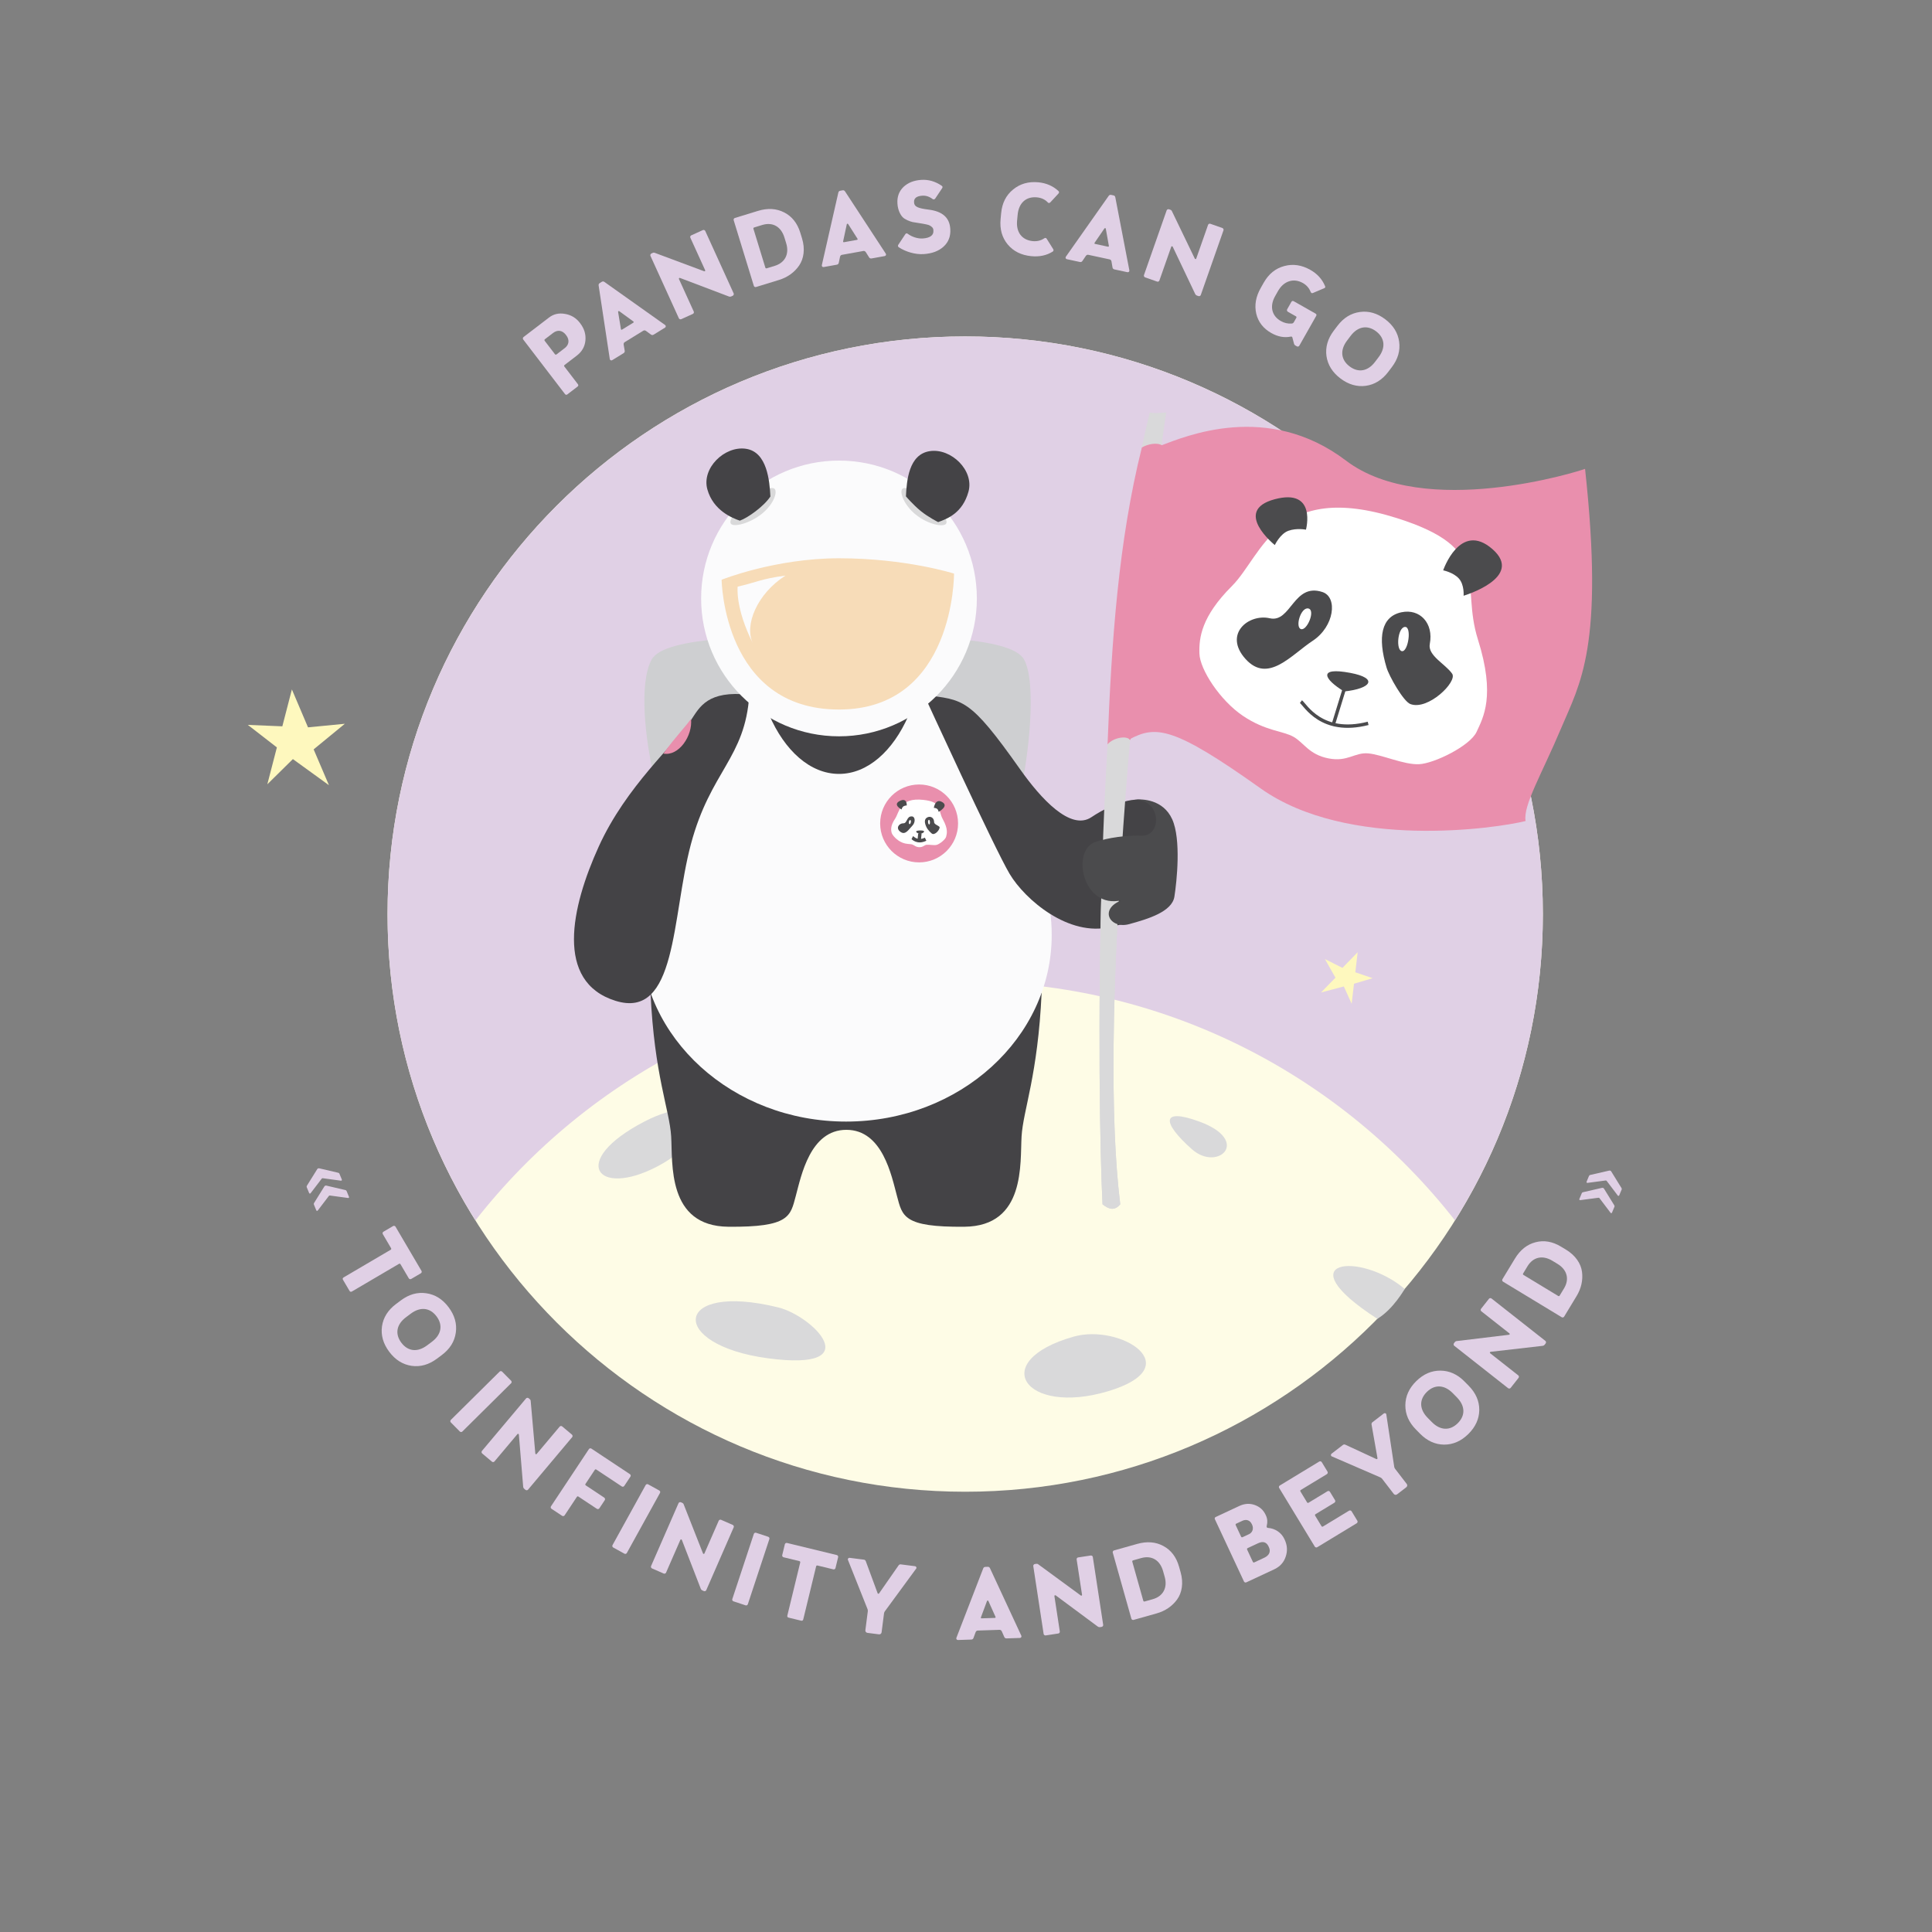 <?xml version="1.0" encoding="utf-8"?>
<!DOCTYPE svg PUBLIC "-//W3C//DTD SVG 1.1//EN" "http://www.w3.org/Graphics/SVG/1.1/DTD/svg11.dtd">
<svg version="1.1" id="Calque_1" xmlns="http://www.w3.org/2000/svg" xmlns:xlink="http://www.w3.org/1999/xlink" x="0px" y="0px"
	 viewBox="0 0 566.93 566.93" enable-background="new 0 0 566.93 566.93" xml:space="preserve">
  <rect x="0" y="0" width="566.93" height="566.93" fill="#808080" stroke="none"/>
  <!--text-->
  <g class="animated rotateInUpLeft delay3s">
    <path fill="#E0D0E5" d="M93.654,342.83l5.569,1.303c0.174,0.025,0.314,0.129,0.382,0.295l0.7,1.691
      c0.092,0.223-0.096,0.396-0.281,0.344l-5.261-0.715c-0.146-0.037-0.312,0.031-0.388,0.16l-3.225,4.221
      c-0.092,0.17-0.349,0.178-0.439-0.045l-0.698-1.691c-0.069-0.166-0.043-0.338,0.062-0.479l3.024-4.854
      c0.062-0.09,0.131-0.152,0.242-0.199C93.425,342.828,93.548,342.811,93.654,342.83 M95.751,347.904l5.568,1.301
      c0.176,0.027,0.313,0.131,0.385,0.297l0.697,1.691c0.092,0.223-0.096,0.396-0.279,0.344l-5.264-0.715
      c-0.146-0.037-0.312,0.031-0.387,0.16l-3.222,4.221c-0.095,0.168-0.352,0.178-0.441-0.045l-0.699-1.693
      c-0.067-0.166-0.043-0.338,0.062-0.479l3.024-4.854c0.062-0.09,0.134-0.149,0.243-0.196
      C95.522,347.902,95.646,347.883,95.751,347.904"/>
    <path fill="#E0D0E5" d="M115.358,359.77c0.233-0.137,0.562-0.053,0.699,0.183l7.629,12.981c0.137,0.232,0.051,0.562-0.182,0.699
      l-2.846,1.67c-0.232,0.139-0.562,0.053-0.697-0.18l-2.433-4.139c-0.105-0.183-0.271-0.226-0.478-0.103l-13.784,8.101
      c-0.285,0.168-0.531,0.104-0.715-0.207l-1.9-3.232c-0.166-0.285-0.103-0.531,0.184-0.699l13.785-8.1
      c0.206-0.121,0.25-0.285,0.128-0.492l-2.416-4.113c-0.138-0.231-0.054-0.561,0.181-0.697L115.358,359.77z"/>
    <path fill="#E0D0E5" d="M117.629,381.59c2.379-1.779,4.857-2.471,7.462-2.094c2.604,0.377,4.785,1.742,6.563,4.121
      c1.777,2.381,2.47,4.859,2.094,7.463s-1.743,4.785-4.122,6.562l-1.396,1.043c-2.379,1.776-4.881,2.485-7.484,2.108
      c-2.579-0.394-4.762-1.76-6.539-4.139c-1.778-2.38-2.471-4.857-2.117-7.443c0.376-2.604,1.767-4.805,4.146-6.582L117.629,381.59z
       M119.146,386.525c-2.812,2.1-3.304,4.901-1.381,7.473c1.922,2.572,4.746,2.895,7.56,0.793l1.394-1.041
      c2.812-2.102,3.304-4.902,1.382-7.475c-1.923-2.57-4.748-2.896-7.56-0.793L119.146,386.525z"/>
    <path fill="#E0D0E5" d="M146.611,402.484c0.192-0.189,0.53-0.188,0.723,0.004l2.658,2.686c0.188,0.191,0.188,0.531-0.005,0.721
      l-14.323,14.183c-0.191,0.188-0.531,0.188-0.722-0.004l-2.658-2.687c-0.19-0.191-0.188-0.531,0.003-0.721L146.611,402.484z"/>
    <path fill="#E0D0E5" d="M154.383,410.342c0.174-0.207,0.535-0.217,0.742-0.043l0.344,0.289c0.161,0.135,0.237,0.277,0.251,0.445
      l1.364,15.49c0.014,0.168,0.238,0.319,0.396,0.135l6.756-8.037c0.173-0.207,0.513-0.236,0.718-0.062l2.871,2.414
      c0.206,0.174,0.26,0.531,0.086,0.736l-12.972,15.434c-0.175,0.207-0.535,0.218-0.742,0.043l-0.391-0.327
      c-0.16-0.136-0.264-0.341-0.281-0.552l-1.265-15.328c-0.019-0.211-0.265-0.338-0.418-0.153l-6.756,8.037
      c-0.175,0.207-0.514,0.235-0.72,0.062l-2.869-2.412c-0.207-0.174-0.261-0.53-0.086-0.737L154.383,410.342z"/>
    <path fill="#E0D0E5" d="M172.819,425.219c0.149-0.225,0.482-0.293,0.707-0.143l11.33,7.512c0.226,0.15,0.293,0.482,0.144,0.709
      l-1.824,2.75c-0.148,0.226-0.482,0.293-0.708,0.144l-7.479-4.959c-0.174-0.115-0.34-0.082-0.456,0.094l-2.703,4.076
      c-0.134,0.198-0.101,0.364,0.075,0.481l5.401,3.582c0.227,0.15,0.317,0.498,0.168,0.726l-1.592,2.399
      c-0.149,0.226-0.474,0.334-0.749,0.152l-5.402-3.584c-0.175-0.115-0.341-0.082-0.457,0.094l-3.6,5.426
      c-0.148,0.228-0.507,0.277-0.732,0.127l-3.125-2.071c-0.226-0.15-0.293-0.482-0.144-0.707L172.819,425.219z"/>
    <path fill="#E0D0E5" d="M189.475,435.758c0.131-0.235,0.457-0.33,0.692-0.201l3.31,1.828c0.235,0.129,0.331,0.455,0.2,0.691
      l-9.742,17.647c-0.13,0.236-0.456,0.33-0.69,0.199l-3.311-1.826c-0.234-0.131-0.331-0.457-0.2-0.692L189.475,435.758z"/>
    <path fill="#E0D0E5" d="M199.114,441.082c0.107-0.248,0.451-0.359,0.699-0.252l0.412,0.18c0.192,0.084,0.305,0.199,0.367,0.357
      l5.697,14.471c0.062,0.158,0.319,0.238,0.416,0.021l4.203-9.625c0.107-0.246,0.425-0.371,0.672-0.265l3.438,1.502
      c0.247,0.107,0.399,0.437,0.29,0.685l-8.069,18.479c-0.106,0.246-0.45,0.357-0.698,0.25l-0.467-0.203
      c-0.192-0.084-0.351-0.252-0.427-0.448l-5.556-14.345c-0.078-0.196-0.349-0.25-0.444-0.03l-4.203,9.625
      c-0.107,0.247-0.424,0.37-0.672,0.264l-3.438-1.502c-0.247-0.107-0.399-0.437-0.291-0.683L199.114,441.082z"/>
    <path fill="#E0D0E5" d="M221.212,450.1c0.084-0.256,0.388-0.409,0.645-0.323l3.589,1.186c0.257,0.086,0.409,0.389,0.324,0.646
      l-6.327,19.145c-0.084,0.256-0.387,0.408-0.645,0.324l-3.588-1.187c-0.258-0.086-0.41-0.389-0.326-0.645L221.212,450.1z"/>
    <path fill="#E0D0E5" d="M230.312,453.141c0.064-0.262,0.354-0.438,0.617-0.375l14.637,3.556c0.265,0.062,0.439,0.354,0.377,0.614
      l-0.778,3.207c-0.064,0.265-0.354,0.439-0.616,0.377l-4.666-1.133c-0.204-0.051-0.349,0.037-0.405,0.271l-3.772,15.541
      c-0.078,0.321-0.295,0.453-0.646,0.369l-3.646-0.886c-0.321-0.078-0.454-0.295-0.376-0.616l3.772-15.541
      c0.059-0.234-0.031-0.38-0.265-0.437l-4.636-1.125c-0.265-0.063-0.439-0.354-0.376-0.617L230.312,453.141z"/>
    <path fill="#E0D0E5" d="M254.651,472.814c0.026-0.207-0.006-0.425-0.073-0.613l-5.746-14.433c-0.174-0.295,0.116-0.682,0.504-0.633
      l4.166,0.533c0.268,0.033,0.432,0.176,0.549,0.432l3.484,9.429c0.048,0.098,0.103,0.133,0.192,0.145l0.028,0.004
      c0.06,0.008,0.124-0.014,0.194-0.096l5.739-8.248c0.181-0.219,0.373-0.316,0.642-0.281l4.166,0.533
      c0.387,0.047,0.569,0.494,0.327,0.736l-9.188,12.524c-0.112,0.166-0.198,0.367-0.226,0.576l-0.712,5.562
      c-0.049,0.389-0.383,0.646-0.771,0.6l-3.392-0.436c-0.388-0.05-0.646-0.386-0.599-0.771L254.651,472.814z"/>
    <path fill="#E0D0E5" d="M288.519,460.229c0.111-0.272,0.314-0.43,0.615-0.438l0.721-0.025c0.299-0.01,0.515,0.136,0.644,0.4
      L299.707,480c0.132,0.326-0.098,0.633-0.428,0.645l-3.897,0.13c-0.33,0.01-0.545-0.134-0.674-0.398l-0.746-1.686
      c-0.16-0.296-0.375-0.438-0.646-0.431l-6.416,0.213c-0.271,0.009-0.477,0.166-0.614,0.472l-0.634,1.729
      c-0.11,0.275-0.315,0.433-0.646,0.443l-3.897,0.129c-0.329,0.01-0.579-0.281-0.471-0.615L288.519,460.229z M287.853,474.568
      c-0.082,0.213,0.012,0.33,0.222,0.321l3.838-0.127c0.211-0.006,0.295-0.129,0.198-0.336l-2.073-4.612
      c-0.097-0.207-0.336-0.199-0.42,0.014L287.853,474.568z"/>
    <path fill="#E0D0E5" d="M303.205,459.543c-0.041-0.266,0.189-0.545,0.457-0.586l0.443-0.068c0.209-0.03,0.367,0.006,0.502,0.105
      l12.545,9.195c0.14,0.1,0.4,0.028,0.365-0.207l-1.586-10.384c-0.041-0.268,0.16-0.541,0.426-0.582l3.707-0.565
      c0.271-0.041,0.572,0.156,0.613,0.424l3.045,19.934c0.041,0.267-0.191,0.546-0.457,0.586l-0.504,0.076
      c-0.209,0.031-0.43-0.024-0.603-0.149l-12.356-9.162c-0.17-0.125-0.428-0.025-0.394,0.211l1.586,10.383
      c0.041,0.269-0.159,0.541-0.428,0.582l-3.707,0.566c-0.266,0.041-0.569-0.156-0.61-0.425L303.205,459.543z"/>
    <path fill="#E0D0E5" d="M333.692,453.051c2.887-0.813,5.469-0.606,7.719,0.629c2.24,1.207,3.777,3.236,4.566,6.037l0.473,1.674
      c0.877,3.117,0.402,5.963-1.03,7.955c-1.435,1.994-3.529,3.396-5.984,4.086l-6.812,1.92c-0.262,0.072-0.557-0.094-0.631-0.354
      l-5.465-19.4c-0.072-0.26,0.092-0.555,0.354-0.629L333.692,453.051z M332.496,457.873c-0.202,0.059-0.284,0.205-0.229,0.408
      l3.221,11.432c0.058,0.203,0.205,0.285,0.406,0.229l2.369-0.666c3.031-0.855,4.412-3.363,3.508-6.566l-0.471-1.676
      c-0.91-3.232-3.351-4.697-6.439-3.826L332.496,457.873z"/>
    <path fill="#E0D0E5" d="M356.509,445.824c-0.14-0.299-0.054-0.539,0.246-0.678l6.901-3.226c1.576-0.736,3.097-0.815,4.57-0.281
      c1.474,0.535,2.51,1.478,3.158,2.861l0.1,0.219c0.434,0.924,0.513,1.945,0.23,3.037c-0.093,0.375,0.037,0.578,0.413,0.603
      c2.021,0.147,3.881,1.364,4.758,3.239l0.088,0.191c0.774,1.656,0.877,3.297,0.324,4.945c-0.527,1.637-1.578,2.856-3.156,3.659
      l-8.425,3.937c-0.244,0.115-0.564-0.002-0.679-0.246L356.509,445.824z M362.767,447.105c-0.162,0.075-0.232,0.207-0.17,0.409
      l1.574,3.371c0.1,0.218,0.262,0.275,0.45,0.187l1.957-0.914c0.992-0.496,1.347-1.654,0.838-2.742l-0.09-0.189
      c-0.521-1.114-1.598-1.506-2.766-0.959L362.767,447.105z M366.119,454.279c-0.188,0.088-0.248,0.248-0.146,0.465l1.662,3.561
      c0.088,0.189,0.25,0.248,0.438,0.16l2.938-1.371c1.438-0.674,1.938-1.801,1.341-3.078l-0.1-0.217c-0.61-1.305-1.649-1.615-3.09-0.94
      L366.119,454.279z"/>
    <path fill="#E0D0E5" d="M375.355,436.617c-0.141-0.23-0.059-0.562,0.172-0.701l11.594-7.035c0.23-0.141,0.586-0.074,0.728,0.156
      l1.711,2.822c0.141,0.229,0.033,0.575-0.195,0.715l-7.645,4.639c-0.181,0.109-0.219,0.273-0.111,0.453l1.93,3.18
      c0.109,0.183,0.273,0.222,0.455,0.111l5.539-3.361c0.281-0.172,0.57-0.1,0.742,0.183l1.494,2.463
      c0.141,0.229,0.033,0.576-0.197,0.717l-5.539,3.361c-0.182,0.108-0.223,0.272-0.098,0.479l1.836,3.027
      c0.109,0.18,0.275,0.219,0.455,0.11l7.645-4.639c0.229-0.141,0.586-0.076,0.726,0.156l1.713,2.82
      c0.141,0.229,0.033,0.575-0.197,0.717l-11.594,7.035c-0.23,0.141-0.562,0.059-0.701-0.172L375.355,436.617z"/>
    <path fill="#E0D0E5" d="M405.568,433.934c-0.127-0.166-0.303-0.297-0.481-0.385l-14.257-6.178c-0.329-0.086-0.397-0.564-0.088-0.803
      l3.328-2.562c0.215-0.164,0.43-0.18,0.693-0.08l9.119,4.226c0.104,0.034,0.168,0.021,0.239-0.033l0.023-0.019
      c0.047-0.036,0.076-0.098,0.068-0.204L402.467,418c-0.027-0.283,0.043-0.486,0.256-0.652l3.328-2.561
      c0.309-0.238,0.756-0.051,0.754,0.291l2.322,15.361c0.036,0.196,0.118,0.399,0.245,0.565l3.423,4.445
      c0.237,0.309,0.182,0.729-0.127,0.969l-2.709,2.084c-0.312,0.238-0.73,0.184-0.97-0.125L405.568,433.934z"/>
    <path fill="#E0D0E5" d="M415.475,419.459c-2.084-2.115-3.105-4.479-3.086-7.109c0.019-2.629,1.078-4.979,3.192-7.062
      c2.117-2.086,4.479-3.106,7.109-3.088c2.631,0.021,4.98,1.077,7.064,3.194l1.221,1.238c2.084,2.117,3.127,4.502,3.109,7.133
      c-0.041,2.609-1.101,4.957-3.216,7.041c-2.116,2.084-4.479,3.107-7.092,3.107c-2.631-0.021-4.998-1.098-7.084-3.215L415.475,419.459
      z M420.159,417.289c2.463,2.5,5.308,2.607,7.595,0.354c2.286-2.252,2.223-5.096-0.24-7.598l-1.221-1.24
      c-2.464-2.502-5.308-2.606-7.595-0.354c-2.287,2.252-2.225,5.096,0.238,7.598L420.159,417.289z"/>
    <path fill="#E0D0E5" d="M426.719,394.896c-0.211-0.166-0.232-0.527-0.064-0.74l0.277-0.354c0.131-0.163,0.27-0.243,0.438-0.266
      l15.439-1.861c0.168-0.02,0.311-0.25,0.123-0.397l-8.252-6.494c-0.213-0.166-0.252-0.504-0.086-0.717l2.319-2.945
      c0.166-0.213,0.523-0.277,0.734-0.109l15.842,12.469c0.213,0.166,0.234,0.527,0.068,0.74l-0.316,0.4
      c-0.129,0.164-0.33,0.273-0.541,0.299l-15.278,1.756c-0.211,0.025-0.332,0.275-0.144,0.424l8.252,6.494
      c0.211,0.166,0.252,0.504,0.084,0.717l-2.317,2.945c-0.168,0.213-0.521,0.277-0.734,0.109L426.719,394.896z"/>
    <path fill="#E0D0E5" d="M444.54,369.332c1.556-2.566,3.582-4.176,6.07-4.809c2.463-0.646,4.971-0.215,7.459,1.295l1.488,0.899
      c2.77,1.681,4.363,4.085,4.676,6.521c0.314,2.434-0.262,4.891-1.586,7.07l-3.668,6.053c-0.141,0.231-0.469,0.312-0.701,0.172
      l-17.235-10.447c-0.23-0.141-0.312-0.471-0.173-0.701L444.54,369.332z M446.959,373.674c-0.107,0.18-0.068,0.344,0.11,0.453
      l10.158,6.156c0.178,0.109,0.344,0.068,0.453-0.109l1.272-2.104c1.636-2.693,0.933-5.469-1.916-7.195l-1.485-0.902
      c-2.873-1.74-5.654-1.146-7.318,1.598L446.959,373.674z"/>
    <path fill="#E0D0E5" d="M470.672,348.793l3.006,4.865c0.104,0.141,0.129,0.314,0.059,0.48l-0.705,1.688
      c-0.092,0.221-0.348,0.213-0.438,0.043l-3.205-4.232c-0.078-0.129-0.244-0.199-0.39-0.162l-5.266,0.693
      c-0.184,0.053-0.371-0.121-0.277-0.344l0.705-1.688c0.068-0.166,0.209-0.271,0.386-0.296l5.571-1.28
      c0.107-0.021,0.23-0.002,0.312,0.032C470.54,348.641,470.611,348.703,470.672,348.793 M472.786,343.727l3.009,4.865
      c0.104,0.143,0.129,0.314,0.059,0.48l-0.705,1.688c-0.092,0.222-0.348,0.212-0.438,0.044l-3.207-4.232
      c-0.076-0.131-0.242-0.199-0.39-0.162l-5.262,0.693c-0.187,0.053-0.373-0.123-0.281-0.345l0.705-1.688
      c0.072-0.166,0.211-0.271,0.385-0.295l5.574-1.279c0.107-0.021,0.229-0.002,0.312,0.033
      C472.656,343.574,472.729,343.637,472.786,343.727"/>
    <path fill="#E0D0E5" d="M153.529,99.62c-0.162-0.215-0.117-0.551,0.096-0.715l7.479-5.726c1.357-1.039,2.9-1.39,4.699-1.066
      c1.779,0.301,3.227,1.156,4.339,2.609l0.128,0.167c1.187,1.548,1.688,3.241,1.515,5.037c-0.176,1.795-1.013,3.268-2.514,4.416
      l-3.572,2.735c-0.189,0.146-0.214,0.315-0.086,0.481l3.957,5.169c0.201,0.262,0.167,0.514-0.095,0.715l-2.977,2.279
      c-0.265,0.201-0.517,0.167-0.715-0.095L153.529,99.62z M159.919,99.526c-0.19,0.146-0.213,0.314-0.067,0.504l2.973,3.883
      c0.146,0.191,0.313,0.213,0.506,0.067l2.403-1.842c1.265-0.966,1.437-2.42,0.433-3.73l-0.127-0.167
      c-1.021-1.333-2.429-1.541-3.738-0.539L159.919,99.526z"/>
    <path fill="#E0D0E5" d="M175.663,83.761c-0.038-0.293,0.062-0.531,0.317-0.688l0.612-0.378c0.255-0.157,0.513-0.139,0.756,0.028
      l17.836,12.655c0.276,0.219,0.229,0.6-0.052,0.773l-3.32,2.045c-0.281,0.173-0.539,0.156-0.783-0.011l-1.482-1.095
      c-0.286-0.176-0.543-0.194-0.772-0.052l-5.467,3.366c-0.229,0.142-0.33,0.38-0.3,0.714l0.31,1.818
      c0.039,0.293-0.062,0.53-0.343,0.703l-3.319,2.046c-0.282,0.172-0.645,0.043-0.715-0.301L175.663,83.761z M182.198,96.543
      c0.033,0.226,0.173,0.281,0.353,0.171l3.27-2.014c0.179-0.11,0.192-0.26,0.007-0.391l-4.091-2.978
      c-0.186-0.132-0.391-0.006-0.355,0.22L182.198,96.543z"/>
    <path fill="#E0D0E5" d="M190.866,75.075c-0.111-0.246,0.034-0.576,0.278-0.687l0.41-0.187c0.191-0.087,0.354-0.094,0.512-0.035
      l14.564,5.433c0.158,0.059,0.393-0.08,0.293-0.298l-4.348-9.555c-0.111-0.245,0.007-0.563,0.253-0.674l3.412-1.553
      c0.245-0.112,0.591-0.006,0.702,0.24l8.347,18.344c0.111,0.246-0.034,0.576-0.28,0.688l-0.463,0.211
      c-0.191,0.087-0.42,0.093-0.619,0.018l-14.375-5.453c-0.199-0.074-0.42,0.092-0.32,0.311l4.348,9.554
      c0.111,0.246-0.006,0.563-0.252,0.675l-3.413,1.553c-0.244,0.112-0.591,0.005-0.701-0.241L190.866,75.075z"/>
    <path fill="#E0D0E5" d="M222.396,61.891c2.867-0.88,5.454-0.733,7.731,0.451c2.269,1.156,3.853,3.149,4.707,5.932l0.511,1.663
      c0.95,3.099,0.541,5.955-0.845,7.982c-1.388,2.026-3.451,3.476-5.89,4.225l-6.766,2.078c-0.26,0.079-0.559-0.08-0.637-0.338
      l-5.918-19.278c-0.078-0.258,0.08-0.558,0.338-0.637L222.396,61.891z M221.313,66.744c-0.201,0.062-0.278,0.211-0.219,0.413
      l3.486,11.359c0.062,0.201,0.211,0.281,0.412,0.219l2.352-0.722c3.011-0.924,4.332-3.465,3.355-6.649l-0.512-1.664
      c-0.984-3.213-3.457-4.62-6.523-3.678L221.313,66.744z"/>
    <path fill="#E0D0E5" d="M246.007,56.497c0.07-0.286,0.25-0.471,0.547-0.525l0.707-0.127c0.297-0.053,0.529,0.058,0.695,0.302
      l11.979,18.299c0.176,0.303-0.008,0.641-0.332,0.699l-3.838,0.691c-0.326,0.058-0.559-0.053-0.725-0.297l-0.982-1.561
      c-0.201-0.269-0.434-0.379-0.699-0.331l-6.317,1.136c-0.267,0.048-0.446,0.233-0.54,0.555l-0.377,1.804
      c-0.069,0.287-0.25,0.473-0.575,0.531l-3.838,0.69c-0.325,0.059-0.613-0.194-0.555-0.54L246.007,56.497z M247.418,70.783
      c-0.051,0.223,0.06,0.325,0.265,0.288l3.779-0.68c0.207-0.037,0.272-0.171,0.147-0.362l-2.717-4.266
      c-0.127-0.191-0.363-0.148-0.414,0.074L247.418,70.783z"/>
    <path fill="#E0D0E5" d="M276.329,54.507c0.282,0.192,0.328,0.43,0.137,0.713l-2.031,3.045c-0.193,0.253-0.519,0.364-0.771,0.139
      c-0.948-0.721-1.961-1.047-3.009-0.98c-1.707,0.108-2.507,0.761-2.433,1.928l0.006,0.09c0.078,1.228,1.127,1.671,4.279,2.072
      c4.03,0.494,6.133,2.345,6.34,5.608l0.008,0.12c0.131,2.065-0.51,3.789-1.959,5.114c-1.448,1.325-3.387,2.049-5.871,2.208
      c-2.484,0.158-5.273-0.686-7.28-2.001c-0.249-0.135-0.334-0.52-0.14-0.743l2.059-3.106c0.191-0.283,0.431-0.299,0.714-0.106
      c1.169,0.887,2.919,1.467,4.354,1.376c2.277-0.145,3.242-1.019,3.166-2.216l-0.008-0.12c0.072-0.756-0.559-1.227-1.148-1.52
      c-0.154-0.08-0.462-0.181-0.889-0.274l-1.035-0.204l-1.338-0.216c-0.061-0.026-0.149-0.02-0.271-0.043l-1.458-0.238
      c-0.335-0.068-0.827-0.247-1.445-0.508c-0.588-0.263-1.088-0.562-1.441-0.93c-0.678-0.709-1.396-2.106-1.512-3.902l-0.008-0.12
      c-0.123-1.946,0.467-3.546,1.738-4.8c1.303-1.255,3.061-1.969,5.276-2.11C272.454,52.65,274.442,53.215,276.329,54.507"/>
    <path fill="#E0D0E5" d="M293.782,62.55c0.278-2.956,1.434-5.257,3.489-6.93c2.061-1.702,4.537-2.401,7.434-2.126
      c2.302,0.219,4.269,1.069,5.875,2.547c0.248,0.235,0.257,0.477,0.019,0.756l-2.383,2.575c-0.297,0.273-0.539,0.28-0.783-0.014
      c-0.795-0.829-1.863-1.322-3.146-1.444c-3.225-0.307-5.342,1.662-5.666,5.096l-0.166,1.732c-0.319,3.374,1.388,5.706,4.611,6.012
      c1.226,0.117,2.334-0.14,3.33-0.798c0.291-0.214,0.562-0.188,0.744,0.101l1.91,3.044c0.188,0.229,0.092,0.611-0.16,0.738
      c-1.795,1.125-3.885,1.559-6.244,1.335c-2.957-0.281-5.258-1.434-6.936-3.432c-1.674-2.027-2.373-4.504-2.092-7.46L293.782,62.55z"
      />
    <path fill="#E0D0E5" d="M325.341,57.465c0.174-0.239,0.41-0.341,0.703-0.278l0.704,0.151c0.293,0.063,0.468,0.254,0.527,0.543
      l4.131,21.475c0.047,0.348-0.25,0.59-0.574,0.521l-3.811-0.819c-0.324-0.07-0.498-0.26-0.559-0.55l-0.314-1.816
      c-0.084-0.325-0.258-0.516-0.521-0.572l-6.275-1.349c-0.266-0.056-0.502,0.046-0.711,0.308l-1.033,1.527
      c-0.174,0.238-0.412,0.341-0.733,0.272l-3.812-0.82c-0.322-0.069-0.494-0.413-0.309-0.71L325.341,57.465z M321.22,71.215
      c-0.133,0.186-0.068,0.322,0.137,0.367l3.754,0.806c0.205,0.044,0.318-0.054,0.273-0.278l-0.894-4.978
      c-0.043-0.225-0.278-0.275-0.412-0.089L321.22,71.215z"/>
    <path fill="#E0D0E5" d="M342.353,61.713c0.09-0.255,0.424-0.392,0.68-0.302l0.424,0.149c0.199,0.069,0.32,0.175,0.394,0.328
      l6.754,14.006c0.072,0.152,0.338,0.214,0.418-0.013l3.477-9.907c0.089-0.254,0.396-0.401,0.648-0.312l3.539,1.242
      c0.254,0.089,0.43,0.405,0.34,0.66l-6.676,19.021c-0.09,0.254-0.424,0.392-0.678,0.302l-0.48-0.169
      c-0.199-0.069-0.367-0.224-0.459-0.415l-6.604-13.889c-0.091-0.191-0.365-0.224-0.443,0.003l-3.479,9.906
      c-0.088,0.255-0.395,0.402-0.649,0.312l-3.537-1.242c-0.256-0.09-0.432-0.405-0.342-0.66L342.353,61.713z"/>
    <path fill="#E0D0E5" d="M370.812,82.977c1.464-2.583,3.454-4.212,6.017-4.898c2.574-0.713,5.146-0.324,7.677,1.11
      c2.034,1.153,3.459,2.718,4.295,4.709c0.186,0.345,0.092,0.569-0.25,0.685l-3.269,1.388c-0.315,0.131-0.539,0.04-0.684-0.317
      c-0.438-1.111-1.211-1.997-2.281-2.603c-2.713-1.538-5.621-0.601-7.277,2.321l-0.858,1.514c-1.67,2.948-1.039,5.788,1.676,7.325
      c0.99,0.562,2.053,0.819,3.172,0.729c0.281-0.012,0.488-0.135,0.652-0.422l0.709-1.253c0.104-0.183,0.059-0.346-0.125-0.45
      l-2.348-1.33c-0.234-0.133-0.351-0.475-0.218-0.71l1.242-2.192c0.162-0.287,0.406-0.355,0.721-0.177l6.367,3.608
      c0.287,0.162,0.354,0.407,0.191,0.694l-4.955,8.742c-0.133,0.234-0.459,0.325-0.693,0.192l-0.442-0.252
      c-0.209-0.118-0.349-0.3-0.416-0.545l-0.482-1.825c-0.057-0.204-0.213-0.293-0.442-0.251c-1.914,0.397-3.816,0.043-5.748-1.051
      c-2.348-1.33-3.821-3.234-4.405-5.668c-0.57-2.461-0.146-4.977,1.32-7.56L370.812,82.977z"/>
    <path fill="#E0D0E5" d="M392.45,95.632c1.791-2.368,3.98-3.722,6.586-4.083c2.604-0.361,5.08,0.345,7.449,2.136
      c2.367,1.792,3.721,3.982,4.082,6.587s-0.344,5.08-2.137,7.449l-1.049,1.388c-1.791,2.368-4,3.745-6.604,4.107
      c-2.588,0.338-5.063-0.368-7.432-2.16c-2.369-1.792-3.722-3.981-4.103-6.563c-0.36-2.605,0.363-5.104,2.154-7.473L392.45,95.632z
       M395.277,99.952c-2.117,2.799-1.812,5.626,0.748,7.562c2.562,1.937,5.363,1.462,7.48-1.337l1.051-1.388
      c2.117-2.799,1.811-5.626-0.75-7.563c-2.56-1.936-5.363-1.461-7.48,1.338L395.277,99.952z"/>
  </g>
  <!--Moon-->
  <path class="animated lightSpeedIn delay600ms" fill="#FEFCE6" d="M452.738,268.232c0,93.616-75.891,169.506-169.508,169.506s-169.509-75.891-169.509-169.506
    c0-93.619,75.892-169.509,169.509-169.509S452.738,174.614,452.738,268.232"/>
  <!--Background-->
  <path class="animated bounceInLeft" fill="#E0D0E5" d="M283.229,288.053c58.368,0,110.332,27.416,143.723,70.072c16.332-26.059,25.787-56.869,25.787-89.893
    c0-93.618-75.891-169.51-169.508-169.51c-93.618,0-169.508,75.892-169.508,169.51c0,33.023,9.452,63.833,25.786,89.893
    C172.897,315.469,224.86,288.053,283.229,288.053"/>
  <g class="animated lightSpeedIn delay1s">
    <path fill="#D9D9DA" d="M351.944,329.117c15.363,5.621,5.426,14.883-2.188,8.117C340.88,329.344,340.664,324.988,351.944,329.117"/>
    <path fill="#D9D9DA" d="M315.073,392.219c13.648-3.869,34.232,8.881,9.929,16.072C300.69,415.48,289.694,399.408,315.073,392.219"/>
    <path fill="#D9D9DA" d="M228.362,383.65c10.144,2.504,26.646,18.873-2.961,14.938C195.794,394.648,197.486,376.039,228.362,383.65"
      />
    <path fill="#D9D9DA" d="M189.083,329.117c18.58-9.648,21.52,3.887,3.754,13.191C175.073,351.613,166.837,340.666,189.083,329.117"/>
    <path fill="#D9D9DA" d="M412.195,378.229c-12.93-10.965-35.297-8.85-8.028,8.767C408.793,384.258,412.195,378.229,412.195,378.229"
      />
  </g>
  <!--Panda-->
  <g class="animated rollIn delay1s">
    <path fill="#CECFD1" d="M246.255,186.592c-22.842,0-51.207,0-55.025,6.936c-3.821,6.936-1.828,23.418,0.491,33.569"/>
    <path fill="#CECFD1" d="M245.474,186.592c22.843,0,51.207,0,55.027,6.936c3.821,6.936,1.286,28.621-1.033,38.771"/>
    <path fill="#444346" d="M305.656,291.312c-1.104,24.278-5.401,34.336-5.883,42.139c-0.477,7.803,1.277,26.355-16.764,26.527
      c-18.041,0.174-18.201-3.121-19.797-9.017c-1.598-5.896-4.187-19.422-14.85-19.422s-13.252,13.526-14.849,19.422
      c-1.596,5.896-1.756,9.188-19.797,9.017c-18.043-0.172-16.285-18.726-16.766-26.527c-0.478-7.803-4.947-17.859-6.054-42.139H305.656
      z"/>
    <path fill="#FBFBFC" d="M290.353,235.266l17.674,31.362c0.39,2.517,0.592,5.084,0.592,7.698c0,30.26-27.016,54.791-60.341,54.791
      c-33.322,0-60.338-24.531-60.338-54.791c0-5.023,0.745-9.891,2.139-14.511l10.114-24.549l14.873-30.957l10.468-2.786l29.219,6.685
      l16.414-4.296l6.594,4.526L290.353,235.266z"/>
    <path fill="#444346" d="M202.823,211.227c-4.895,7.351-19.045,19.406-27.135,37.207c-8.093,17.8-12.899,39.648,4.885,45.234
      c18.173,5.711,16.486-24.642,22.162-45.928c5.757-21.589,15.916-25.187,17.146-43.867
      C207.663,202.505,205.329,207.459,202.823,211.227"/>
    <path fill="#444346" d="M266.569,210.038c-4.522,10.323-11.963,17.059-20.371,17.059c-8.488,0-15.988-6.864-20.5-17.353"/>
    <path fill="#444346" d="M338.228,236.348c-2.639-3.595-11.102-1.15-17.965,3.449c-6.113,4.096-14.82-5.425-20.894-14.02
      c-15.026-21.268-16.646-20.343-28.204-21.865c0,0,20.59,44.944,25.098,52.52c4.512,7.575,17.377,18.574,29.629,15.568
      c12.256-3.004,18.789-3.223,19.022-13.625C345.11,249.453,346.694,238.66,338.228,236.348"/>
    <path fill="#FBFBFC" d="M205.74,175.612c0-22.345,18.113-40.458,40.457-40.458c22.343,0,40.455,18.113,40.455,40.458
      c0,22.342-18.112,40.455-40.454,40.455C223.854,216.067,205.74,197.954,205.74,175.612"/>
    <path fill="#F7DCB8" d="M246.198,163.821c-18.727,0-34.445,6.298-34.445,6.298s0.46,38.089,34.445,38.089
      c33.983,0,33.753-39.889,33.753-39.889S265.848,163.821,246.198,163.821"/>
    <path fill="#D9D9DA" d="M214.499,153.712c0.793,1.002,5.396-0.042,8.948-2.857c3.554-2.813,4.71-6.334,3.915-7.335
      c-0.792-1.002-4.312,0.469-7.865,3.284C215.942,149.618,213.706,152.712,214.499,153.712"/>
    <path fill="#D9D9DA" d="M277.599,153.712c-0.793,1.002-5.199,0.208-8.754-2.607c-3.552-2.813-4.904-6.584-4.113-7.585
      c0.795-1.002,4.318,0.469,7.869,3.284C276.154,149.618,278.392,152.712,277.599,153.712"/>
    <path fill="#444346" d="M226.065,145.688c-0.235-4.517-0.93-13.071-7.172-13.995c-6.242-0.925-13.06,5.663-11.326,11.905
      c1.733,6.243,7.404,8.461,9.529,9.185C219.351,152.009,224.188,148.589,226.065,145.688"/>
    <path fill="#444346" d="M275.294,153.205c2.773-1.01,7.162-2.677,8.895-8.919c1.734-6.242-5.086-12.83-11.328-11.905
      c-6.241,0.924-6.792,8.753-7.024,13.27c0,0,2.101,2.471,4.334,4.292C272.4,151.762,275.294,153.205,275.294,153.205"/>
  </g>
  <!--reflection-->
  <path class="animated fadeIn delay2400ms" fill="#FBFBFC" d="M216.46,172.144c5.231-1.156,6.852-2.312,14.018-3.237c-8.323,5.317-12.156,14.565-9.545,19.881
    C215.682,178.386,216.46,172.144,216.46,172.144"/>
  <!--Flag-->
  <g class="animated bounceInDown delay2s">
    <path fill="#D9D9DA" d="M337.397,121.052c2.082,0.347,3.471,0,4.855,0c-1.386,6.242-21.847,165.065-13.523,232.339
      c-1.732,2.082-3.469,1.387-5.201,0C322.14,326.689,320.06,190.406,337.397,121.052"/>
    <path fill="#D9D9DA" d="M329.153,249.413c-2.574,38.944-3.613,78.188-0.424,103.978c-1.732,2.082-3.469,1.387-5.201,0
      c-0.709-13.686-1.604-56.158,0.027-103.651C324.856,249.416,327.632,248.954,329.153,249.413"/>
    <path fill="#E98FAD" d="M340.856,130.656c6.945-2.553,31.104-12.958,54.106,4.499c23.002,17.453,68.432,3.12,70.163,2.427
      c5.664,52.246-1.502,62.995-7.051,76.174c-5.549,13.177-11.213,22.656-10.403,27.163c-8.205,2.082-52.132,8.671-77.792-9.595
      c-25.662-18.262-30.742-18.494-38.545-14.332C332.082,188.21,337.955,141.185,340.856,130.656"/>
    <path fill="#E98FAD" d="M335.069,131.312c1.678-0.982,4.529-1.638,6.088-0.521c-0.739,3.331-3.647,66.366-9.481,86.388
      c-1.029-1.477-5.07-0.69-6.674,1.242C326.173,188.055,328.214,158.736,335.069,131.312"/>
    <path fill="#FFFFFF" d="M409.922,152.039c-35.238-11.15-39.46,10.973-48.424,19.932c-8.963,8.957-9.688,15.159-9.538,19.831
      c0.149,4.675,6.071,13.746,12.76,18.253c6.686,4.508,11.818,4.412,14.872,6.167c3.055,1.754,4.514,5.183,10.199,6.314
      c5.688,1.131,7.715-1.834,11.733-1.461c4.021,0.375,10.392,3.354,14.834,3.176c4.443-0.177,15.062-5.384,16.939-9.504
      c1.879-4.119,5.646-10.428,0.383-27.105C428.422,170.964,438.381,161.044,409.922,152.039"/>
    <path fill="#4B4B4D" d="M423.488,167.36c0,0,4.963-14.547,14.463-6.219c9.5,8.327-8.469,13.673-8.469,13.673
      s0.262-3.229-1.387-5.051C426.445,167.94,423.488,167.36,423.488,167.36"/>
    <path fill="#4B4B4D" d="M411.254,179.661c5.383-1.132,9.487,3.202,8.307,9.304c-0.662,3.424,4.582,5.866,6.562,8.732
      c1.613,2.332-7.081,10.881-12.264,8.901c-2.043-0.779-6.225-8.168-6.981-10.691C404.197,186.981,405.331,180.906,411.254,179.661"/>
    <path fill="#4B4B4D" d="M388.062,173.729c4.57,1.511,3.467,10.139-2.84,14.29c-6.305,4.148-13.121,12.661-19.716,5.37
      c-6.593-7.29,0.873-13.385,7.105-11.962C378.846,182.849,379.547,170.91,388.062,173.729"/>
    <path fill="#4B4B4D" d="M383.223,155.429c0,0,3.301-12.28-9.197-8.923c-12.495,3.355,0.057,13.438,0.057,13.438
      s1.552-3.309,3.98-4.187C380.493,154.877,383.223,155.429,383.223,155.429"/>
    <path fill="#FFFFFF" d="M383.909,178.55c-2.211-0.432-3.934,5.496-2.147,6.056C383.545,185.166,386.12,178.985,383.909,178.55"/>
    <path fill="#FFFFFF" d="M412.234,183.965c2.119-0.216,1.004,7.334-0.834,7.118C409.562,190.868,410.113,184.185,412.234,183.965"/>
    <path fill="#4B4B4D" d="M396.247,197.455c8.267,1.561,6.185,4.606-1.827,5.452C388.551,199.348,386.479,195.614,396.247,197.455"/>
    <line fill="none" stroke="#4B4B4D" stroke-miterlimit="10" x1="394.42" y1="202.309" x2="391.152" y2="212.919"/>
    <path fill="none" stroke="#4B4B4D" stroke-miterlimit="10" d="M381.752,205.884c1.266,0.96,6.039,9.898,19.717,6.381"/>
  </g>
  <!--Panda part in front of the flag-->
  <g class="animated rollIn delay1s">
    <path fill="#4B4B4D" d="M343.978,240.417c-2.658-5.894-8.896-6.022-10.988-5.753c7.926,0,7.959,10.734,2.058,10.557
      c-7.047-0.211-12.265,1.434-13.392,1.763c-7.489,2.178-4.151,19.932,7.498,17.183c-6.854,2.646-3.391,8.539,2.181,7.015
      c5.571-1.523,12.581-3.633,13.284-8.062C345.319,258.69,346.636,246.312,343.978,240.417"/>
  </g>
  <!--Nameplates-->
  <g class="animated fadeIn delay2800ms">
    <path fill="#E98FAD" d="M202.772,210.92c0.554,5.008-3.607,11.074-8.102,10.213C198.271,216.108,201.506,212.874,202.772,210.92"/>
    <path fill="#E98FAD" d="M258.276,241.631c0,6.313,5.117,11.43,11.431,11.43c6.311,0,11.428-5.117,11.428-11.43
      c0-6.311-5.117-11.428-11.428-11.428C263.394,230.204,258.276,235.32,258.276,241.631"/>
    <path fill="#FFFFFF" d="M270.927,234.717c-6.979-0.754-6.938,3.524-8.269,5.53c-1.333,2.003-1.235,3.185-1.032,4.05
      c0.203,0.865,1.646,2.333,3.061,2.92c1.414,0.588,2.367,0.378,3,0.59c0.637,0.213,1.035,0.795,2.137,0.795
      c1.104-0.003,1.369-0.633,2.132-0.715c0.764-0.08,2.061,0.235,2.883,0.036c0.818-0.2,2.603-1.569,2.797-2.407
      c0.195-0.837,0.66-2.153-0.945-5.061C275.081,237.547,276.565,235.327,270.927,234.717"/>
    <path fill="#4B4B4D" d="M274.028,237.061c0,0,0.38-2.895,2.459-1.7c2.082,1.195-1.062,2.863-1.062,2.863s-0.072-0.611-0.447-0.887
      C274.601,237.058,274.028,237.061,274.028,237.061"/>
    <path fill="#4B4B4D" d="M272.211,239.811c0.96-0.411,1.888,0.241,1.896,1.421c0.004,0.663,1.073,0.922,1.55,1.38
      c0.387,0.375-0.91,2.293-1.949,2.119c-0.41-0.069-1.465-1.289-1.702-1.73C271.172,241.439,271.155,240.266,272.211,239.811"/>
    <path fill="#4B4B4D" d="M267.671,239.578c0.908,0.109,1.024,1.758,0.008,2.766c-1.019,1.01-1.969,2.853-3.469,1.741
      c-1.504-1.11-0.341-2.527,0.873-2.495C266.296,241.622,265.979,239.373,267.671,239.578"/>
    <path fill="#4B4B4D" d="M266.082,236.351c0,0,0.152-2.41-2.047-1.317c-2.201,1.096,0.515,2.503,0.515,2.503s0.164-0.677,0.583-0.931
      C265.554,236.351,266.082,236.351,266.082,236.351"/>
    <path fill="#FFFFFF" d="M267.079,240.632c-0.43,0-0.526,1.168-0.175,1.207C267.257,241.875,267.507,240.628,267.079,240.632"/>
    <path fill="#FFFFFF" d="M272.556,240.576c0.387-0.12,0.461,1.329,0.111,1.356C272.318,241.96,272.169,240.697,272.556,240.576"/>
    <path fill="#4B4B4D" d="M270.085,243.688c1.599-0.02,1.324,0.627-0.135,1.085C268.723,244.33,268.197,243.71,270.085,243.688"/>
    <line fill="none" stroke="#4B4B4D" stroke-miterlimit="10" x1="269.927" y1="244.66" x2="269.717" y2="246.761"/>
    <path fill="none" stroke="#4B4B4D" stroke-miterlimit="10" d="M267.701,245.801c0.271,0.131,1.496,1.618,3.911,0.45"/>

  </g>
  <!--Star-->
  <polygon class="animated bounceInRight delay3s" fill="#FEF8BE" points="398.396,279.428 393.932,284.018 388.793,281.432 391.881,286.895 387.65,291.227 394.342,289.469
    396.631,294.553 397.318,288.672 402.788,287.039 397.709,285.311 "/>
  <!--Star-->
  <polygon class="animated bounceInLeft delay3200ms" fill="#FEF8BE" points="85.653,202.307 90.382,213.434 101.192,212.384 92.035,219.897 96.527,230.41 85.945,222.75
    78.446,230.144 81.248,219.319 72.729,212.714 82.849,213.134 "/>
</svg>
